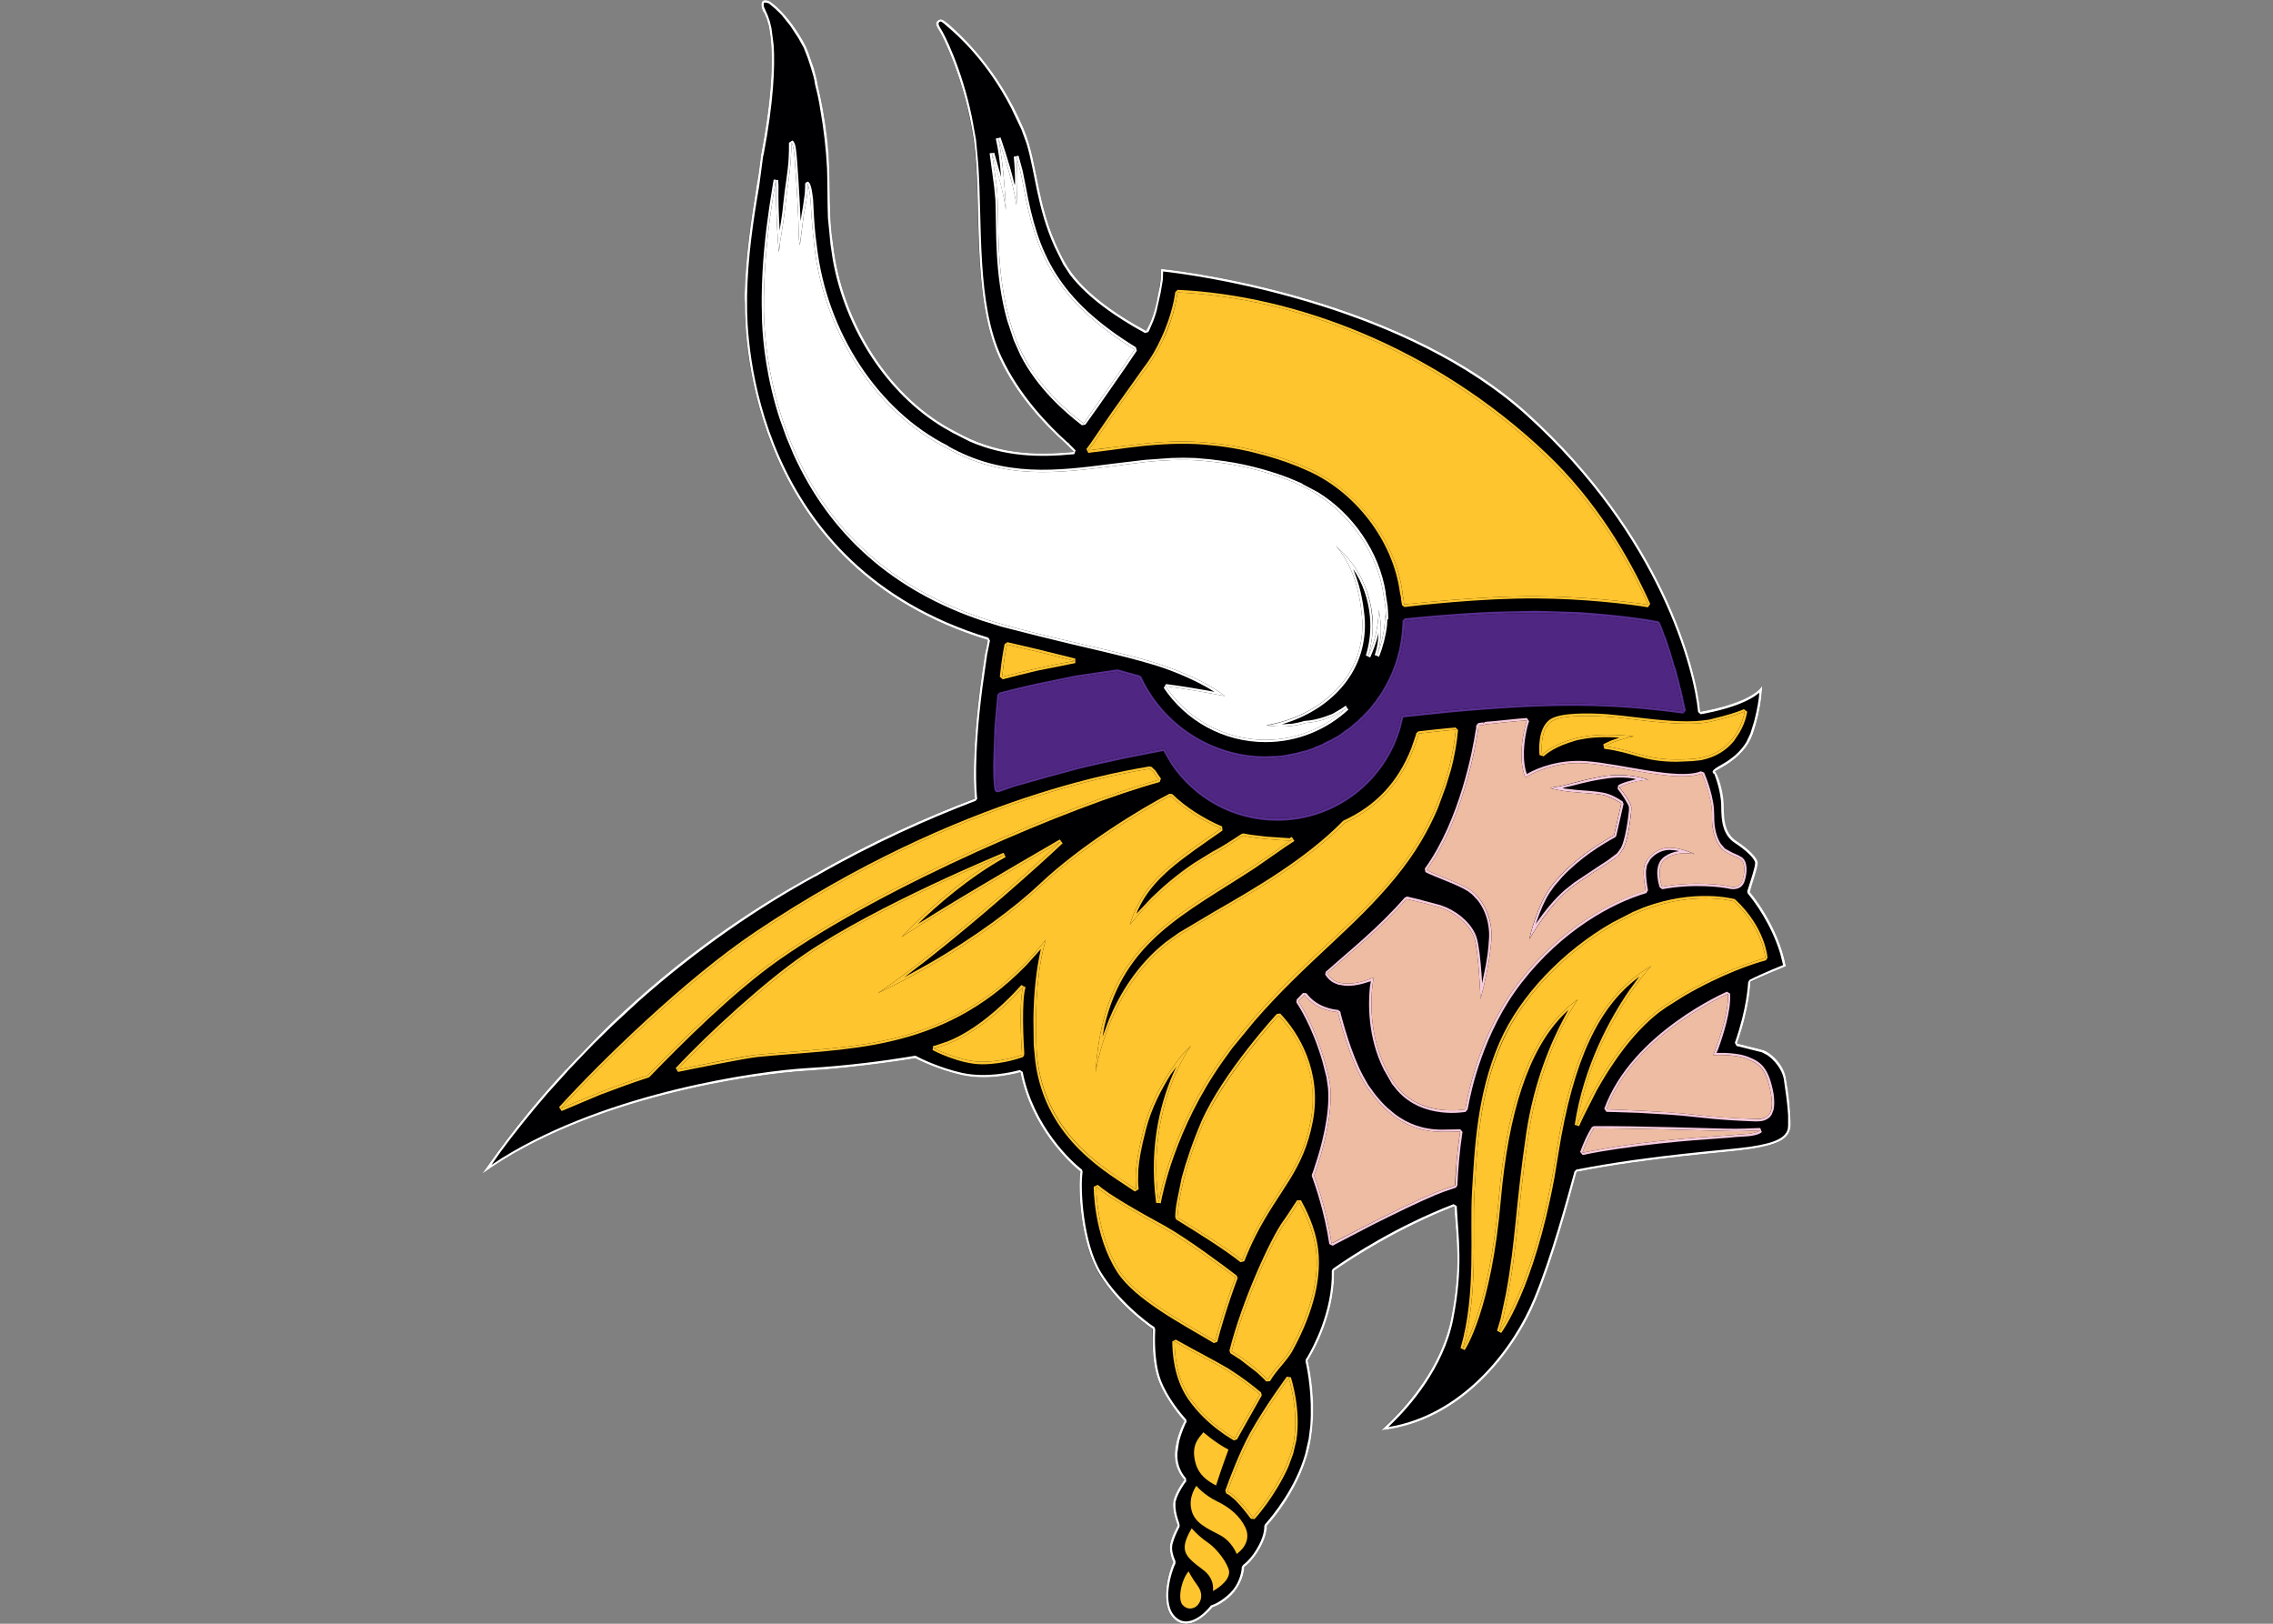 <?xml version="1.0" encoding="UTF-8"?>
<svg xmlns="http://www.w3.org/2000/svg" xmlns:xlink="http://www.w3.org/1999/xlink" width="28pt" height="20pt" viewBox="0 0 28 20" version="1.1">
<rect x="0" y="0" width="28" height="20" fill="#808080" stroke="none"/>
<g id="surface1">
<path style=" stroke:none;fill-rule:nonzero;fill:rgb(0%,0%,0.784%);fill-opacity:1;" d="M 21.707 12.93 C 21.621 12.91 21.398 12.852 21.398 12.852 C 21.562 12.387 21.562 12.098 21.562 12.098 C 21.707 12.02 22 11.902 22 11.902 C 21.902 11.387 21.551 10.988 21.551 10.988 C 21.582 10.883 21.648 10.699 21.648 10.629 C 21.648 10.562 21.523 10.445 21.387 10.359 C 21.25 10.27 21.23 10.117 21.23 9.93 C 21.23 9.746 21.156 9.516 21.125 9.504 C 21.098 9.496 21.473 9.375 21.59 9.047 C 21.707 8.715 21.707 8.449 21.707 8.449 C 21.551 8.676 20.945 8.766 20.945 8.766 C 20.898 8.254 20.484 6.594 18.816 5.086 C 17.145 3.582 14.301 3.312 14.301 3.312 C 14.305 3.395 14.293 3.496 14.27 3.605 C 14.246 3.746 14.207 3.914 14.133 4.047 L 14.117 4.074 C 13.727 3.863 13.312 3.574 13.125 3.242 C 12.758 2.594 12.805 2.039 12.609 1.582 C 12.293 0.836 11.832 0.43 11.695 0.309 C 11.617 0.242 11.594 0.219 11.551 0.254 C 11.512 0.285 11.539 0.328 11.57 0.379 C 11.602 0.422 11.887 0.977 11.992 1.723 C 12.102 2.469 11.957 3.648 12.309 4.406 C 12.527 4.879 12.887 5.25 13.129 5.465 L 13.23 5.566 C 12.73 5.613 12.266 5.594 11.773 5.316 C 10.98 4.918 10.371 3.988 10.262 3.004 L 10.246 2.887 C 10.215 2.617 10.227 2.348 10.215 2.078 C 10.203 1.832 10.18 1.59 10.137 1.348 C 10.117 1.242 10.094 1.133 10.07 1.031 L 10.066 1.027 C 10.059 0.961 10.039 0.898 10.02 0.836 C 10.008 0.797 9.996 0.754 9.98 0.711 C 9.949 0.621 9.91 0.531 9.859 0.449 C 9.797 0.348 9.727 0.25 9.645 0.16 C 9.598 0.109 9.547 0.062 9.488 0.02 C 9.488 0.02 9.438 -0.012 9.398 0.008 C 9.398 0.008 9.352 0.039 9.402 0.145 C 9.402 0.145 9.414 0.164 9.43 0.199 C 9.438 0.219 9.449 0.246 9.457 0.273 C 9.465 0.297 9.473 0.324 9.477 0.355 C 9.516 0.57 9.543 1.027 9.375 1.906 C 9.359 2.035 9.344 2.164 9.32 2.289 C 9.25 2.699 9.184 3.164 9.172 3.648 L 9.176 3.746 C 9.168 4.176 9.254 6.996 12.168 7.883 C 12.152 7.941 12.141 8 12.133 8.059 C 11.934 9.301 12.008 9.824 12.008 9.824 L 12.008 9.836 C 11.414 10.062 10.738 10.363 10.027 10.773 C 9.23 11.207 8.367 11.801 7.523 12.609 C 7.367 12.762 7.215 12.914 7.078 13.062 L 6.973 13.168 L 6.969 13.176 C 6.523 13.656 6.184 14.098 5.941 14.457 C 7.258 13.508 9.316 13.223 9.945 13.188 C 10.605 13.148 11.273 13.035 11.273 13.035 C 11.273 13.035 11.535 13.172 11.848 13.242 C 12.199 13.32 12.57 13.207 12.57 13.207 C 12.703 13.891 13.184 14.332 13.309 14.43 C 13.277 14.637 13.309 15.312 13.539 15.691 C 13.789 16.098 14.199 16.371 14.199 16.371 C 14.199 16.371 14.172 16.738 14.27 17 C 14.367 17.262 14.59 17.504 14.59 17.504 C 14.59 17.504 14.488 17.676 14.473 17.891 C 14.461 18.105 14.59 18.227 14.59 18.227 C 14.59 18.227 14.473 18.379 14.453 18.496 C 14.434 18.613 14.508 18.789 14.508 18.789 C 14.508 18.789 14.434 18.918 14.414 19.02 C 14.395 19.121 14.453 19.242 14.453 19.242 C 14.406 19.336 14.262 19.773 14.473 19.949 C 14.68 20.125 14.938 19.797 14.938 19.797 C 15.016 19.773 15.168 19.676 15.238 19.562 C 15.328 19.426 15.328 19.301 15.328 19.301 C 15.328 19.301 15.438 19.227 15.535 19.043 C 15.613 18.895 15.602 18.793 15.602 18.793 C 15.602 18.793 16.055 18.32 16.148 17.727 C 16.227 17.223 16.109 16.758 16.109 16.758 C 16.109 16.758 16.449 16.242 16.434 15.652 C 16.664 15.492 17.223 15.129 17.914 14.859 C 17.934 15.258 18 15.602 17.875 16.242 C 17.719 17.035 17.008 17.617 17.008 17.617 C 18 17.512 18.66 16.641 18.922 16.008 C 19.137 15.492 19.332 14.766 19.422 14.434 C 20.387 14.246 21.27 14.199 21.562 14.152 C 21.949 14.094 22.047 14.008 22.059 13.863 C 22.066 13.719 22.027 13.453 22 13.281 C 21.969 13.105 21.797 12.949 21.707 12.93 "/>
<path style=" stroke:none;fill-rule:nonzero;fill:rgb(100%,100%,100%);fill-opacity:1;" d="M 10.215 2.848 L 10.199 2.688 C 10.191 2.484 10.195 2.281 10.188 2.078 C 10.176 1.836 10.148 1.594 10.105 1.352 C 10.09 1.246 10.066 1.141 10.039 1.035 L 10.039 1.031 C 10.031 0.969 10.012 0.906 9.992 0.844 L 9.953 0.723 L 9.902 0.59 L 9.832 0.465 L 9.734 0.316 L 9.625 0.18 L 9.551 0.109 L 9.473 0.043 L 9.449 0.035 L 9.414 0.031 C 9.41 0.039 9.406 0.055 9.41 0.082 L 9.43 0.129 L 9.457 0.188 L 9.484 0.266 L 9.504 0.352 L 9.531 0.562 C 9.547 0.824 9.531 1.25 9.406 1.91 L 9.402 1.914 L 9.352 2.293 C 9.281 2.703 9.211 3.168 9.203 3.648 L 9.203 3.746 C 9.199 4.172 9.281 6.973 12.176 7.855 L 12.195 7.891 L 12.16 8.062 L 12.102 8.469 C 11.988 9.352 12.031 9.766 12.035 9.816 L 12.035 9.82 L 12.039 9.836 L 12.02 9.863 C 11.426 10.09 10.75 10.391 10.043 10.797 L 10.039 10.797 C 9.348 11.176 8.602 11.68 7.859 12.34 L 7.543 12.633 L 7.312 12.859 C 7.238 12.934 7.168 13.008 7.098 13.082 L 6.996 13.188 L 6.996 13.191 L 6.988 13.195 L 6.988 13.199 L 6.75 13.461 C 6.523 13.723 6.328 13.969 6.164 14.191 L 6.055 14.348 L 6.18 14.266 C 7.504 13.445 9.352 13.191 9.945 13.156 C 10.438 13.129 10.938 13.059 11.156 13.023 L 11.27 13.004 L 11.289 13.008 L 11.301 13.016 C 11.352 13.043 11.586 13.156 11.852 13.215 C 12.156 13.281 12.473 13.203 12.547 13.184 L 12.562 13.18 L 12.598 13.203 C 12.73 13.875 13.203 14.312 13.328 14.406 L 13.336 14.434 C 13.305 14.633 13.34 15.309 13.566 15.676 C 13.781 16.023 14.117 16.277 14.199 16.332 L 14.219 16.344 L 14.23 16.371 L 14.23 16.387 C 14.227 16.461 14.215 16.77 14.297 16.992 C 14.379 17.215 14.559 17.426 14.602 17.473 L 14.613 17.484 L 14.617 17.52 L 14.609 17.523 C 14.598 17.551 14.551 17.645 14.523 17.766 L 14.504 17.895 L 14.504 17.961 C 14.516 18.109 14.598 18.195 14.609 18.207 L 14.613 18.246 L 14.594 18.27 C 14.57 18.305 14.527 18.371 14.5 18.438 L 14.48 18.5 L 14.48 18.566 C 14.484 18.633 14.508 18.711 14.523 18.75 L 14.531 18.781 L 14.531 18.805 L 14.527 18.812 C 14.52 18.828 14.484 18.895 14.461 18.961 L 14.441 19.027 L 14.438 19.078 C 14.441 19.129 14.461 19.184 14.473 19.211 L 14.48 19.23 L 14.48 19.258 C 14.43 19.352 14.301 19.77 14.492 19.926 C 14.582 20.004 14.688 19.969 14.77 19.914 C 14.852 19.859 14.914 19.781 14.914 19.777 L 14.93 19.77 C 15 19.75 15.148 19.652 15.215 19.547 C 15.293 19.426 15.297 19.312 15.297 19.301 L 15.312 19.277 C 15.32 19.27 15.422 19.199 15.508 19.031 C 15.582 18.891 15.574 18.801 15.574 18.797 L 15.582 18.777 L 15.602 18.754 C 15.676 18.668 15.957 18.332 16.078 17.91 L 16.121 17.723 L 16.141 17.562 C 16.168 17.191 16.105 16.867 16.086 16.785 L 16.082 16.766 L 16.086 16.742 L 16.102 16.719 C 16.164 16.613 16.418 16.16 16.406 15.652 L 16.418 15.629 C 16.648 15.465 17.207 15.102 17.906 14.832 L 17.945 14.855 C 17.965 15.254 18.027 15.602 17.902 16.246 C 17.785 16.852 17.352 17.336 17.145 17.535 L 17.102 17.578 L 17.184 17.562 C 18.062 17.379 18.652 16.586 18.895 15.996 C 19.109 15.484 19.305 14.758 19.395 14.43 L 19.418 14.406 C 20.383 14.219 21.27 14.168 21.559 14.125 C 21.898 14.074 21.996 14.004 22.023 13.906 L 22.027 13.863 L 22.027 13.738 C 22.02 13.598 21.992 13.414 21.973 13.285 C 21.949 13.164 21.852 13.051 21.77 12.996 L 21.703 12.961 L 21.391 12.883 L 21.371 12.844 C 21.523 12.41 21.531 12.129 21.535 12.098 L 21.551 12.07 C 21.625 12.031 21.734 11.984 21.824 11.945 L 21.965 11.887 L 21.93 11.746 C 21.82 11.379 21.605 11.098 21.547 11.027 L 21.531 11.008 L 21.523 10.98 C 21.555 10.875 21.621 10.688 21.621 10.629 C 21.621 10.582 21.512 10.473 21.371 10.383 C 21.223 10.285 21.203 10.117 21.203 9.93 C 21.203 9.742 21.117 9.531 21.117 9.531 L 21.105 9.527 L 21.098 9.512 C 21.086 9.473 21.215 9.422 21.297 9.363 C 21.371 9.312 21.453 9.238 21.512 9.141 L 21.562 9.035 L 21.609 8.883 C 21.648 8.734 21.668 8.609 21.672 8.531 L 21.676 8.527 L 21.664 8.539 C 21.469 8.699 21.082 8.773 20.977 8.793 L 20.949 8.797 L 20.918 8.77 C 20.871 8.262 20.461 6.609 18.797 5.109 C 17.344 3.801 14.988 3.426 14.422 3.355 L 14.328 3.344 L 14.324 3.449 L 14.297 3.609 L 14.246 3.836 C 14.234 3.875 14.223 3.914 14.207 3.953 L 14.16 4.062 L 14.145 4.09 L 14.105 4.102 C 13.758 3.914 13.398 3.668 13.18 3.383 L 13.098 3.258 L 12.992 3.043 C 12.773 2.559 12.754 2.129 12.645 1.766 L 12.582 1.594 L 12.457 1.332 C 12.16 0.754 11.797 0.434 11.676 0.332 C 11.594 0.258 11.59 0.258 11.57 0.273 C 11.555 0.289 11.559 0.309 11.594 0.363 C 11.625 0.406 11.848 0.836 11.973 1.445 L 12.023 1.719 L 12.051 2.02 C 12.102 2.762 12.031 3.742 12.336 4.395 C 12.551 4.859 12.906 5.23 13.145 5.445 L 13.172 5.465 L 13.172 5.469 L 13.25 5.547 L 13.234 5.594 C 12.793 5.637 12.379 5.625 11.945 5.438 L 11.762 5.344 L 11.758 5.344 L 11.621 5.266 C 10.934 4.855 10.41 4.059 10.258 3.195 L 10.23 3.008 L 10.219 2.891 Z M 22.051 13.68 L 22.055 13.734 C 22.059 13.781 22.059 13.828 22.059 13.863 C 22.047 14.008 21.949 14.094 21.562 14.152 C 21.27 14.199 20.387 14.246 19.422 14.434 C 19.332 14.766 19.137 15.492 18.922 16.008 C 18.66 16.641 18 17.512 17.012 17.617 C 17.012 17.617 17.719 17.035 17.875 16.242 C 18 15.602 17.938 15.258 17.914 14.859 C 17.223 15.129 16.664 15.492 16.434 15.652 C 16.449 16.242 16.109 16.758 16.109 16.758 C 16.109 16.758 16.23 17.223 16.148 17.727 C 16.055 18.32 15.605 18.793 15.605 18.793 C 15.605 18.793 15.613 18.895 15.535 19.043 C 15.438 19.227 15.328 19.301 15.328 19.301 C 15.328 19.301 15.328 19.426 15.238 19.562 C 15.168 19.676 15.02 19.773 14.938 19.797 C 14.938 19.797 14.68 20.125 14.473 19.949 C 14.266 19.773 14.406 19.336 14.453 19.242 C 14.453 19.242 14.395 19.121 14.414 19.02 C 14.434 18.918 14.508 18.789 14.508 18.789 C 14.508 18.789 14.434 18.613 14.453 18.496 C 14.473 18.379 14.59 18.227 14.59 18.227 C 14.59 18.227 14.461 18.105 14.473 17.891 C 14.488 17.676 14.59 17.504 14.59 17.504 C 14.59 17.504 14.367 17.262 14.27 17 C 14.172 16.738 14.203 16.371 14.203 16.371 C 14.203 16.371 13.789 16.098 13.543 15.691 C 13.309 15.312 13.277 14.637 13.309 14.43 C 13.184 14.332 12.703 13.891 12.57 13.207 C 12.57 13.207 12.199 13.32 11.848 13.242 C 11.535 13.172 11.273 13.035 11.273 13.035 C 11.273 13.035 10.605 13.148 9.945 13.188 C 9.316 13.223 7.258 13.508 5.941 14.457 C 6.188 14.098 6.523 13.656 6.969 13.176 L 6.977 13.168 L 7.078 13.062 C 7.219 12.914 7.367 12.762 7.523 12.609 C 8.367 11.801 9.23 11.207 10.027 10.773 C 10.738 10.363 11.414 10.062 12.012 9.836 L 12.008 9.824 C 12.008 9.824 11.938 9.301 12.133 8.059 C 12.145 8 12.156 7.941 12.168 7.883 C 9.254 6.996 9.172 4.176 9.176 3.746 L 9.172 3.648 C 9.184 3.164 9.254 2.699 9.32 2.289 C 9.344 2.164 9.359 2.035 9.375 1.906 C 9.543 1.027 9.516 0.57 9.477 0.355 C 9.473 0.324 9.465 0.297 9.457 0.273 C 9.449 0.246 9.441 0.219 9.43 0.199 C 9.418 0.164 9.402 0.145 9.402 0.145 C 9.352 0.039 9.398 0.008 9.398 0.008 C 9.438 -0.012 9.488 0.02 9.488 0.02 C 9.547 0.062 9.598 0.109 9.645 0.16 C 9.727 0.25 9.797 0.348 9.859 0.449 C 9.91 0.531 9.953 0.621 9.98 0.711 C 9.996 0.754 10.008 0.793 10.023 0.836 C 10.039 0.898 10.059 0.961 10.07 1.027 L 10.07 1.031 C 10.094 1.133 10.117 1.242 10.137 1.348 C 10.18 1.59 10.207 1.832 10.215 2.078 C 10.227 2.348 10.215 2.617 10.246 2.887 L 10.262 3.004 C 10.371 3.988 10.98 4.918 11.773 5.316 C 12.266 5.594 12.73 5.613 13.23 5.566 L 13.129 5.465 C 12.887 5.25 12.527 4.879 12.309 4.406 C 11.961 3.648 12.102 2.469 11.996 1.723 C 11.887 0.977 11.602 0.422 11.57 0.379 C 11.539 0.328 11.512 0.285 11.551 0.254 C 11.594 0.219 11.617 0.242 11.699 0.309 C 11.832 0.43 12.293 0.836 12.609 1.582 C 12.805 2.039 12.758 2.594 13.125 3.242 C 13.312 3.574 13.727 3.863 14.117 4.074 L 14.133 4.047 C 14.207 3.914 14.246 3.746 14.27 3.605 C 14.297 3.496 14.305 3.395 14.301 3.312 C 14.301 3.312 17.145 3.582 18.816 5.086 C 20.484 6.594 20.898 8.25 20.945 8.766 C 20.945 8.766 21.555 8.672 21.707 8.449 C 21.707 8.449 21.707 8.715 21.59 9.047 C 21.477 9.363 21.121 9.488 21.125 9.504 C 21.156 9.516 21.234 9.746 21.234 9.93 C 21.234 10.117 21.254 10.27 21.391 10.359 C 21.523 10.445 21.652 10.562 21.652 10.629 C 21.652 10.699 21.582 10.883 21.555 10.988 C 21.555 10.988 21.902 11.387 22 11.902 C 22 11.902 21.707 12.02 21.562 12.094 C 21.562 12.094 21.562 12.387 21.398 12.852 C 21.398 12.852 21.621 12.91 21.707 12.93 C 21.797 12.949 21.973 13.105 22 13.281 C 22.016 13.367 22.031 13.477 22.043 13.582 Z M 22.051 13.68 "/>
<path style=" stroke:none;fill-rule:nonzero;fill:rgb(100%,77.255%,18.431%);fill-opacity:1;" d="M 14.02 14.535 L 14.02 14.543 C 14.02 14.582 14.023 14.617 14.027 14.648 L 13.98 14.676 C 13.672 14.461 12.883 14.055 12.754 13.078 L 12.734 12.875 L 12.73 12.547 C 12.734 12.227 12.766 11.938 12.82 11.699 L 12.824 11.688 L 12.641 11.891 C 11.582 12.98 10.398 12.91 9.324 13.02 C 9.16 13.039 8.52 13.168 8.352 13.203 L 8.324 13.156 C 8.734 12.715 9.445 12.07 9.91 11.754 C 10.809 11.141 12.363 10.504 12.363 10.504 L 12.387 10.555 L 12.391 10.555 C 11.93 10.809 11.531 11.164 11.309 11.379 L 11.297 11.387 L 11.582 11.211 C 12.195 10.836 13.055 10.34 13.055 10.34 L 13.09 10.387 C 12.781 10.68 12.051 11.328 11.414 11.828 L 11.137 12.039 L 11.426 11.879 C 12.02 11.539 12.512 11.168 12.809 10.887 C 13.312 10.41 14.062 9.953 14.406 9.777 L 14.441 9.781 C 14.602 9.941 14.84 10.09 15.055 10.18 L 15.059 10.23 C 14.551 10.586 14.203 10.805 14.016 11.211 L 14 11.254 L 14.184 11.059 C 14.32 10.926 14.5 10.77 14.711 10.629 L 14.934 10.492 C 15.047 10.434 15.168 10.355 15.297 10.27 L 15.32 10.266 C 15.387 10.281 15.492 10.293 15.602 10.305 L 15.879 10.324 L 15.891 10.324 L 15.891 10.32 L 15.914 10.309 L 15.945 10.359 L 15.836 10.43 L 15.461 10.691 C 14.594 11.258 13.852 11.586 13.605 12.641 L 13.582 12.77 L 13.656 12.57 C 13.785 12.254 14.004 11.887 14.359 11.605 L 14.523 11.488 L 14.969 11.223 C 15.465 10.938 16.086 10.578 16.539 10.117 L 16.547 10.109 C 16.949 9.926 17.219 9.633 17.383 9.223 L 17.445 9.043 L 17.445 9.031 L 17.473 9.008 C 17.621 8.992 17.773 8.973 17.93 8.961 L 17.961 8.992 C 17.949 9.129 17.922 9.305 17.871 9.492 L 17.812 9.684 L 17.715 9.949 C 17.602 10.219 17.438 10.508 17.191 10.809 C 16.68 11.434 16.082 11.852 15.453 12.578 L 15.18 12.91 L 15.059 13.078 C 14.477 13.906 14.32 14.707 14.301 14.809 L 14.301 14.82 L 14.242 14.816 C 14.141 14.074 14.324 13.496 14.477 13.168 L 14.496 13.133 L 14.422 13.234 C 14.309 13.414 14.184 13.648 14.117 13.91 C 14.055 14.148 14.031 14.297 14.023 14.406 Z M 13.824 14.535 L 13.996 14.652 C 13.988 14.516 13.969 14.379 14.09 13.902 C 14.223 13.375 14.586 12.945 14.672 12.879 C 14.672 12.879 14.109 13.633 14.273 14.812 C 14.273 14.812 14.426 13.844 15.156 12.895 C 15.887 11.941 16.59 11.5 17.172 10.789 C 17.492 10.395 17.676 10.016 17.785 9.672 C 17.875 9.418 17.914 9.172 17.934 8.988 C 17.777 9 17.625 9.02 17.477 9.035 L 17.473 9.051 C 17.32 9.559 17.027 9.922 16.562 10.137 C 15.953 10.758 15.043 11.188 14.539 11.512 C 13.645 12.086 13.496 13.215 13.496 13.215 C 13.594 11.48 14.66 11.258 15.82 10.406 L 15.926 10.336 L 15.891 10.352 C 15.746 10.352 15.449 10.324 15.312 10.293 C 15.184 10.379 15.062 10.457 14.949 10.52 C 14.34 10.852 13.918 11.391 13.918 11.391 C 14.082 10.844 14.465 10.609 15.043 10.203 C 14.828 10.117 14.586 9.965 14.418 9.801 C 14.082 9.977 13.328 10.434 12.828 10.906 C 12.43 11.285 11.688 11.82 10.812 12.234 C 11.5 11.777 12.66 10.754 13.07 10.363 C 13.07 10.363 11.543 11.246 11.105 11.543 C 11.105 11.543 11.672 10.914 12.375 10.527 C 12.375 10.527 10.82 11.164 9.926 11.777 C 9.465 12.094 8.754 12.738 8.344 13.176 C 8.512 13.141 9.152 13.012 9.32 12.992 C 10.473 12.875 11.73 12.965 12.832 11.637 L 12.883 11.574 C 12.785 11.902 12.746 12.363 12.766 12.875 C 12.793 13.707 13.285 14.16 13.668 14.43 Z M 11.52 12.879 L 11.672 12.828 C 12.027 12.688 12.344 12.383 12.492 12.23 C 12.551 12.168 12.582 12.133 12.582 12.133 L 12.633 12.16 C 12.582 12.332 12.609 12.84 12.617 12.965 L 12.617 12.992 L 12.602 13.02 C 12.598 13.02 12.375 13.109 12.098 13.109 C 11.816 13.109 11.488 12.934 11.488 12.934 L 11.496 12.883 L 11.516 12.879 Z M 11.523 12.906 L 11.5 12.91 C 11.5 12.91 11.828 13.078 12.098 13.078 C 12.367 13.078 12.59 12.992 12.59 12.992 C 12.59 12.992 12.543 12.359 12.605 12.152 C 12.605 12.152 12.09 12.766 11.523 12.906 Z M 11.523 12.906 "/>
<path style=" stroke:none;fill-rule:nonzero;fill:rgb(100%,100%,100%);fill-opacity:1;" d="M 9.891 2.547 L 9.914 2.383 L 9.918 2.301 L 9.918 2.266 L 9.922 2.254 L 9.945 2.238 C 9.988 2.234 10.004 2.355 10.016 2.457 C 10.023 2.609 10.031 2.766 10.047 2.91 L 10.062 3.027 C 10.184 4.094 10.82 5.062 11.68 5.492 L 11.68 5.496 C 12.371 5.883 13.016 5.801 13.711 5.711 L 14.105 5.664 L 14.43 5.641 C 14.531 5.637 14.625 5.637 14.719 5.641 L 14.895 5.656 L 14.898 5.656 L 15.086 5.68 C 15.414 5.727 15.711 5.82 15.898 5.895 L 16.043 5.957 L 16.043 5.961 L 16.234 6.062 C 16.668 6.328 16.992 6.801 17.07 7.297 L 17.07 7.312 L 17.094 7.465 C 17.098 7.52 17.102 7.574 17.102 7.629 L 17.09 7.629 L 17.086 7.707 C 17.07 7.84 17.035 7.969 16.988 8.09 L 16.961 8.078 L 16.938 8.07 L 16.934 8.07 C 16.961 7.992 16.977 7.906 16.98 7.816 L 16.98 7.789 L 16.977 7.816 C 16.953 7.914 16.918 8.008 16.879 8.098 L 16.852 8.086 L 16.828 8.074 L 16.824 8.078 C 16.871 7.926 16.891 7.762 16.875 7.59 C 16.855 7.379 16.785 7.18 16.672 7.012 L 16.672 7.016 L 16.707 7.109 C 16.762 7.262 16.793 7.43 16.809 7.59 C 16.867 8.258 16.402 8.723 15.852 8.902 L 15.789 8.922 L 15.918 8.914 C 15.969 8.906 16.02 8.895 16.07 8.879 L 16.078 8.879 C 16.145 8.875 16.23 8.859 16.32 8.828 L 16.414 8.793 L 16.488 8.75 C 16.516 8.734 16.547 8.715 16.578 8.691 L 16.594 8.719 L 16.609 8.738 L 16.613 8.738 C 16.344 8.988 15.984 9.141 15.59 9.141 C 15.066 9.141 14.605 8.875 14.336 8.473 L 14.363 8.426 C 14.547 8.449 14.73 8.48 14.867 8.504 L 14.965 8.523 L 14.957 8.52 C 14.676 8.34 14.316 8.219 14.219 8.191 L 14.195 8.184 C 13.82 8.07 13.324 7.969 12.828 7.844 L 12.336 7.719 L 12.098 7.645 C 11.004 7.277 10.223 6.59 9.773 5.594 L 9.688 5.391 L 9.609 5.172 C 9.445 4.676 9.398 4.23 9.387 3.961 L 9.383 3.742 L 9.383 3.656 C 9.387 3.25 9.43 2.867 9.477 2.547 L 9.523 2.254 L 9.531 2.211 L 9.535 2.211 L 9.582 2.219 L 9.582 2.215 L 9.586 2.215 L 9.59 2.289 C 9.586 2.477 9.594 2.652 9.602 2.793 L 9.602 2.844 L 9.621 2.73 C 9.633 2.648 9.645 2.562 9.652 2.48 C 9.668 2.312 9.707 2.113 9.715 1.949 C 9.719 1.883 9.719 1.82 9.719 1.758 L 9.762 1.73 C 9.797 1.754 9.805 1.832 9.805 1.84 C 9.82 1.918 9.852 2.461 9.859 2.652 L 9.863 2.723 L 9.875 2.637 Z M 9.996 2.652 L 9.984 2.461 C 9.973 2.336 9.953 2.266 9.949 2.266 L 9.945 2.27 L 9.949 2.301 C 9.949 2.414 9.922 2.527 9.902 2.641 L 9.852 3.02 L 9.848 2.988 C 9.84 2.949 9.84 2.914 9.84 2.875 C 9.836 2.801 9.836 2.727 9.832 2.652 C 9.824 2.465 9.793 1.918 9.777 1.848 C 9.773 1.828 9.766 1.766 9.746 1.754 C 9.75 1.82 9.746 1.883 9.742 1.949 C 9.734 2.117 9.699 2.316 9.68 2.484 C 9.664 2.652 9.637 2.816 9.609 2.984 L 9.594 3.094 C 9.582 2.992 9.559 2.664 9.559 2.289 L 9.559 2.211 L 9.551 2.258 C 9.488 2.617 9.418 3.117 9.41 3.656 L 9.41 3.742 C 9.406 3.91 9.414 4.609 9.715 5.379 C 10.172 6.551 11.055 7.328 12.344 7.688 C 12.984 7.871 13.703 8.004 14.203 8.156 C 14.203 8.156 14.758 8.316 15.09 8.574 C 15.09 8.574 14.727 8.5 14.359 8.453 C 14.625 8.852 15.074 9.113 15.59 9.113 C 15.977 9.113 16.328 8.961 16.594 8.715 C 16.531 8.762 16.473 8.793 16.426 8.816 C 16.297 8.879 16.172 8.898 16.078 8.906 C 15.867 8.973 15.656 8.945 15.602 8.934 L 15.613 8.934 C 16.25 8.82 16.844 8.336 16.777 7.59 C 16.75 7.273 16.652 6.934 16.453 6.723 C 16.703 6.934 16.871 7.238 16.902 7.59 C 16.922 7.762 16.898 7.93 16.852 8.086 C 16.934 7.91 16.98 7.719 16.984 7.512 C 17.031 7.73 17.012 7.918 16.961 8.078 C 17.023 7.922 17.062 7.75 17.062 7.57 L 17.074 7.629 C 17.074 7.52 17.062 7.414 17.039 7.312 L 17.039 7.301 C 16.953 6.746 16.547 6.219 16.031 5.984 C 15.875 5.902 15.402 5.73 14.895 5.684 C 14.66 5.656 14.414 5.66 14.109 5.691 C 13.973 5.707 13.844 5.723 13.715 5.742 C 13.02 5.828 12.367 5.914 11.664 5.52 C 10.797 5.082 10.152 4.105 10.031 3.031 L 10.02 2.914 C 10.008 2.84 10.004 2.766 10 2.688 Z M 9.996 2.652 "/>
<path style=" stroke:none;fill-rule:nonzero;fill:rgb(100%,77.255%,18.431%);fill-opacity:1;" d="M 15.246 15.742 C 15.117 16.086 15.027 16.402 14.996 16.527 L 14.953 16.543 C 14.574 16.316 13.984 16.012 13.762 15.668 C 13.469 15.211 13.473 14.617 13.473 14.617 L 13.523 14.594 C 13.66 14.715 14.023 14.922 14.359 15.105 C 14.637 15.262 15.082 15.594 15.234 15.711 Z M 15.219 15.734 C 15.062 15.617 14.617 15.285 14.344 15.133 C 14.012 14.945 13.645 14.742 13.504 14.617 C 13.504 14.617 13.5 15.203 13.789 15.652 C 14 15.984 14.586 16.289 14.969 16.52 C 15 16.395 15.09 16.078 15.219 15.734 Z M 14.551 14.535 L 14.555 14.512 C 14.609 14.312 14.688 14.074 14.801 13.809 C 15.066 13.211 15.727 12.488 15.73 12.488 L 15.77 12.484 C 15.996 12.719 16.289 13.195 16.172 13.812 C 16.055 14.43 15.762 14.645 15.469 15.219 C 15.418 15.32 15.371 15.426 15.328 15.535 L 15.281 15.547 C 15.102 15.402 14.766 15.191 14.488 15.02 L 14.477 14.992 C 14.477 14.938 14.484 14.867 14.5 14.785 Z M 14.898 13.68 L 14.828 13.82 C 14.598 14.348 14.516 14.77 14.504 14.996 C 14.781 15.168 15.117 15.375 15.301 15.523 C 15.344 15.414 15.391 15.309 15.445 15.207 C 15.738 14.625 16.031 14.418 16.145 13.809 C 16.258 13.199 15.969 12.734 15.75 12.508 C 15.75 12.508 15.242 13.059 14.941 13.594 Z M 13.234 8.109 L 13.246 8.113 L 13.246 8.168 L 13.223 8.172 L 12.773 8.262 C 12.625 8.297 12.484 8.332 12.352 8.367 L 12.316 8.336 C 12.328 8.23 12.34 8.125 12.359 8.02 L 12.375 7.934 L 12.41 7.91 C 12.527 7.938 12.645 7.965 12.762 7.992 L 13.078 8.07 Z M 13.227 8.137 L 13.07 8.098 C 12.965 8.07 12.859 8.047 12.754 8.02 C 12.637 7.992 12.52 7.969 12.406 7.938 L 12.387 8.023 C 12.371 8.129 12.355 8.234 12.344 8.336 C 12.609 8.27 12.918 8.195 13.219 8.145 L 13.242 8.141 Z M 13.227 8.137 "/>
<path style=" stroke:none;fill-rule:nonzero;fill:rgb(100%,100%,100%);fill-opacity:1;" d="M 13.535 5 L 13.371 5.23 L 13.328 5.238 C 13.117 5.078 12.777 4.781 12.57 4.375 L 12.488 4.191 L 12.406 3.945 C 12.246 3.367 12.277 2.828 12.262 2.461 L 12.246 2.297 L 12.191 1.891 L 12.195 1.887 L 12.246 1.883 L 12.246 1.875 L 12.332 2.18 L 12.328 2.133 C 12.316 1.988 12.297 1.832 12.266 1.707 L 12.32 1.695 L 12.324 1.691 C 12.324 1.691 12.43 1.988 12.496 2.266 L 12.5 2.281 L 12.504 2.254 C 12.504 2.156 12.5 2.043 12.488 1.93 L 12.547 1.918 C 12.562 1.98 12.582 2.039 12.598 2.105 L 12.637 2.301 C 12.785 3.117 13.023 3.68 13.992 4.277 L 14.004 4.32 C 13.914 4.453 13.809 4.609 13.695 4.77 Z M 12.746 4.602 L 12.797 4.676 C 12.98 4.918 13.195 5.102 13.348 5.215 C 13.547 4.934 13.805 4.57 13.977 4.305 C 13 3.699 12.758 3.125 12.609 2.305 C 12.586 2.172 12.555 2.047 12.52 1.926 C 12.547 2.238 12.52 2.527 12.52 2.527 C 12.484 2.227 12.297 1.703 12.297 1.703 C 12.371 2.039 12.391 2.586 12.391 2.586 C 12.367 2.395 12.281 2.094 12.219 1.883 C 12.242 2.035 12.262 2.18 12.277 2.297 C 12.324 2.699 12.23 3.422 12.516 4.184 C 12.562 4.305 12.621 4.422 12.691 4.527 Z M 12.746 4.602 "/>
<path style=" stroke:none;fill-rule:nonzero;fill:rgb(34.51%,18.039%,56.471%);fill-opacity:1;" d="M 17.281 8.852 L 17.258 8.949 C 17.074 9.617 16.461 10.109 15.734 10.109 C 15.191 10.109 14.715 9.836 14.43 9.418 L 14.332 9.25 L 13.852 9.344 L 13.426 9.438 L 13.281 9.473 C 13.09 9.523 12.734 9.621 12.492 9.691 L 12.312 9.754 L 12.301 9.758 L 12.301 9.754 L 12.289 9.758 C 12.277 9.758 12.266 9.754 12.258 9.742 C 12.25 9.727 12.246 9.703 12.242 9.656 C 12.238 9.613 12.234 9.543 12.234 9.43 L 12.25 8.957 L 12.285 8.559 L 12.309 8.531 C 12.445 8.496 12.598 8.457 12.758 8.422 L 13.254 8.32 L 13.758 8.246 L 13.77 8.246 C 13.863 8.273 13.953 8.297 14.039 8.32 L 14.059 8.336 C 14.332 8.926 14.934 9.316 15.59 9.316 L 15.676 9.312 L 15.703 9.312 L 15.762 9.309 L 15.797 9.305 L 15.844 9.297 L 15.883 9.289 L 15.969 9.273 L 16.008 9.262 L 16.051 9.25 L 16.09 9.242 L 16.133 9.227 L 16.168 9.215 L 16.211 9.195 L 16.242 9.184 L 16.289 9.164 L 16.316 9.148 L 16.363 9.125 L 16.391 9.113 L 16.438 9.086 L 16.461 9.074 L 16.512 9.043 L 16.527 9.031 L 16.578 8.992 L 16.594 8.984 L 16.645 8.945 L 16.656 8.934 L 16.707 8.891 L 16.719 8.883 L 16.77 8.832 L 16.777 8.828 L 16.828 8.773 L 16.832 8.77 L 16.883 8.715 L 16.883 8.711 L 16.887 8.707 L 16.934 8.648 L 16.938 8.645 L 16.98 8.582 L 16.984 8.578 C 17 8.559 17.012 8.535 17.027 8.512 C 17.156 8.305 17.238 8.07 17.266 7.816 L 17.273 7.734 L 17.273 7.73 C 17.277 7.703 17.277 7.676 17.277 7.648 L 17.277 7.645 L 17.305 7.617 C 17.422 7.605 17.902 7.555 18.41 7.535 L 18.922 7.523 L 19.441 7.539 C 19.922 7.57 20.285 7.625 20.426 7.652 L 20.445 7.668 C 20.469 7.719 20.488 7.77 20.504 7.82 L 20.512 7.836 L 20.547 7.934 L 20.555 7.961 L 20.582 8.043 L 20.59 8.074 L 20.613 8.148 L 20.621 8.18 L 20.645 8.246 L 20.668 8.34 L 20.676 8.363 L 20.676 8.367 L 20.691 8.422 L 20.695 8.449 L 20.711 8.5 L 20.715 8.523 L 20.727 8.57 L 20.738 8.629 L 20.742 8.645 L 20.766 8.75 L 20.766 8.754 L 20.734 8.789 C 19.836 8.668 19.125 8.66 17.848 8.777 L 17.285 8.836 Z M 16.832 8.812 L 16.789 8.855 L 16.738 8.902 L 16.727 8.91 L 16.676 8.957 L 16.664 8.965 L 16.609 9.008 L 16.594 9.016 L 16.543 9.055 L 16.523 9.066 L 16.473 9.098 L 16.453 9.109 L 16.402 9.137 L 16.379 9.152 L 16.328 9.176 L 16.301 9.188 L 16.254 9.211 L 16.223 9.223 L 16.176 9.242 L 16.141 9.254 L 16.098 9.27 L 16.059 9.277 L 15.973 9.301 L 15.934 9.309 L 15.848 9.324 L 15.801 9.332 L 15.762 9.336 L 15.703 9.34 L 15.676 9.344 C 15.648 9.344 15.617 9.344 15.59 9.344 C 14.922 9.344 14.309 8.949 14.031 8.348 C 13.945 8.324 13.855 8.301 13.762 8.273 C 13.602 8.293 13.434 8.316 13.258 8.348 C 12.93 8.406 12.59 8.488 12.312 8.559 C 12.301 8.707 12.281 8.941 12.277 8.961 C 12.258 9.375 12.262 9.566 12.27 9.656 C 12.277 9.746 12.293 9.73 12.293 9.73 C 12.531 9.637 13.418 9.41 13.418 9.41 C 13.676 9.348 13.984 9.285 14.348 9.219 C 14.602 9.727 15.125 10.078 15.734 10.078 C 16.496 10.078 17.129 9.531 17.262 8.809 C 18.922 8.629 19.711 8.625 20.734 8.762 L 20.734 8.754 L 20.719 8.688 L 20.715 8.652 L 20.711 8.637 L 20.699 8.594 L 20.695 8.574 L 20.688 8.531 L 20.68 8.508 L 20.668 8.457 L 20.664 8.43 L 20.648 8.371 L 20.641 8.348 L 20.621 8.285 L 20.613 8.254 L 20.594 8.188 L 20.586 8.156 L 20.562 8.082 L 20.555 8.055 L 20.527 7.969 L 20.516 7.945 L 20.484 7.844 L 20.477 7.832 C 20.461 7.781 20.441 7.73 20.418 7.68 C 20.234 7.645 19.648 7.559 18.922 7.551 C 18.262 7.547 17.465 7.629 17.305 7.648 C 17.305 7.68 17.305 7.707 17.305 7.734 C 17.301 7.766 17.297 7.793 17.297 7.82 C 17.266 8.078 17.18 8.316 17.051 8.527 C 17.035 8.551 17.023 8.574 17.008 8.598 L 17.004 8.598 L 16.957 8.664 L 16.906 8.727 L 16.902 8.73 L 16.855 8.789 L 16.848 8.793 Z M 16.832 8.812 "/>
<path style=" stroke:none;fill-rule:nonzero;fill:rgb(97.255%,79.216%,87.059%);fill-opacity:1;" d="M 18.277 8.898 L 18.27 8.914 L 18.285 8.902 Z M 18.066 13.68 L 18.055 13.695 C 18.055 13.695 17.531 13.797 17.211 13.43 L 17.148 13.352 L 17.047 13.176 C 16.844 12.773 16.855 12.355 16.875 12.156 L 16.887 12.086 L 16.785 12.117 C 16.723 12.133 16.645 12.148 16.566 12.141 L 16.488 12.129 L 16.438 12.109 C 16.387 12.086 16.352 12.047 16.324 12.004 L 16.332 11.969 C 16.645 11.691 16.977 11.43 17.305 11.055 L 17.332 11.043 C 17.418 11.062 17.5 11.082 17.57 11.102 L 17.742 11.148 L 17.816 11.176 C 17.984 11.25 18.141 11.391 18.191 11.551 C 18.219 11.641 18.238 11.828 18.25 11.992 L 18.258 12.109 L 18.273 12.035 C 18.324 11.805 18.336 11.672 18.34 11.586 C 18.352 11.492 18.344 11.27 18.203 11.09 L 18.133 11.016 L 18.082 10.977 C 17.945 10.891 17.68 10.805 17.559 10.742 L 17.551 10.699 C 17.984 10.102 18.145 9.219 18.176 9.008 L 18.184 8.969 L 18.184 8.938 L 18.211 8.906 L 18.27 8.898 L 18.285 8.898 L 18.297 8.891 C 18.387 8.887 18.715 8.848 18.809 8.844 L 18.836 8.883 L 18.816 8.949 C 18.789 9.059 18.746 9.285 18.793 9.484 L 18.809 9.535 L 18.832 9.52 C 18.941 9.461 19.199 9.352 19.535 9.375 C 19.977 9.406 20.672 9.613 20.953 9.5 L 20.992 9.516 C 20.992 9.516 21.094 9.746 21.113 9.957 L 21.117 10.047 C 21.113 10.207 21.152 10.324 21.199 10.395 L 21.25 10.453 L 21.336 10.5 L 21.414 10.535 L 21.461 10.562 L 21.484 10.586 C 21.527 10.648 21.52 10.754 21.496 10.836 C 21.469 10.949 21.375 10.965 21.293 10.945 C 21.23 10.93 20.867 10.879 20.477 10.953 L 20.445 10.93 C 20.422 10.859 20.379 10.68 20.473 10.578 C 20.516 10.535 20.574 10.508 20.633 10.492 L 20.68 10.484 L 20.656 10.477 C 20.625 10.473 20.594 10.469 20.566 10.469 C 20.469 10.469 20.383 10.52 20.328 10.586 L 20.289 10.656 L 20.277 10.723 C 20.273 10.801 20.289 10.906 20.301 10.965 L 20.281 11 C 19.859 11.125 19.246 11.457 18.746 12.102 C 18.27 12.711 18.117 13.457 18.086 13.633 L 18.078 13.668 Z M 17.852 13.676 C 17.969 13.68 18.051 13.664 18.051 13.664 C 18.051 13.664 18.172 12.785 18.723 12.082 C 19.227 11.434 19.844 11.098 20.273 10.969 C 20.258 10.891 20.23 10.727 20.262 10.645 C 20.305 10.539 20.422 10.441 20.566 10.441 C 20.707 10.441 20.871 10.52 20.871 10.52 C 20.797 10.504 20.598 10.492 20.492 10.602 C 20.414 10.684 20.449 10.852 20.473 10.922 C 20.867 10.852 21.23 10.898 21.301 10.918 C 21.375 10.938 21.445 10.922 21.469 10.828 C 21.496 10.738 21.496 10.625 21.445 10.586 C 21.395 10.551 21.312 10.535 21.234 10.477 C 21.152 10.41 21.082 10.262 21.09 10.043 C 21.094 9.828 20.965 9.527 20.965 9.527 C 20.664 9.645 19.969 9.434 19.531 9.402 C 19.094 9.371 18.789 9.578 18.789 9.578 C 18.672 9.277 18.809 8.875 18.809 8.875 C 18.719 8.875 18.391 8.914 18.297 8.922 C 18.297 8.926 18.262 8.93 18.211 8.938 L 18.211 8.965 C 18.211 8.965 18.074 10.023 17.574 10.715 C 17.703 10.789 18.035 10.887 18.152 10.992 C 18.367 11.191 18.383 11.477 18.371 11.59 C 18.359 11.703 18.344 11.902 18.238 12.305 C 18.238 12.305 18.215 11.727 18.164 11.559 C 18.113 11.391 17.918 11.234 17.734 11.176 C 17.648 11.152 17.496 11.109 17.324 11.074 C 16.996 11.449 16.66 11.711 16.348 11.988 C 16.383 12.043 16.43 12.086 16.496 12.102 C 16.684 12.152 16.922 12.039 16.922 12.039 C 16.922 12.039 16.77 12.738 17.172 13.336 C 17.359 13.613 17.656 13.672 17.852 13.676 Z M 17.852 13.676 "/>
<path style=" stroke:none;fill-rule:nonzero;fill:rgb(100%,77.255%,18.431%);fill-opacity:1;" d="M 21.379 9.098 L 21.355 9.133 C 21.27 9.234 21.145 9.324 20.957 9.363 L 20.848 9.375 L 20.652 9.383 C 20.242 9.383 20.129 9.27 19.762 9.223 L 19.75 9.168 C 19.75 9.168 19.785 9.148 19.848 9.121 L 19.949 9.086 L 19.879 9.082 C 19.773 9.078 19.648 9.078 19.527 9.098 L 19.426 9.117 L 19.328 9.148 C 19.113 9.219 19.02 9.312 19.016 9.316 L 18.965 9.301 L 18.965 9.297 C 18.961 9.262 18.934 8.969 19.098 8.859 C 19.223 8.777 19.562 8.781 19.797 8.797 L 19.988 8.816 L 20.191 8.84 C 20.418 8.867 20.746 8.902 20.969 8.875 L 21.059 8.863 L 21.227 8.82 C 21.375 8.781 21.457 8.746 21.477 8.738 L 21.48 8.734 L 21.523 8.766 C 21.523 8.766 21.508 8.891 21.426 9.027 Z M 20.125 9.07 C 19.895 9.117 19.766 9.191 19.766 9.191 C 20.195 9.25 20.273 9.387 20.848 9.348 C 21.422 9.305 21.492 8.762 21.492 8.762 C 21.492 8.762 21.359 8.824 21.062 8.891 C 20.766 8.957 20.164 8.863 19.984 8.844 C 19.805 8.824 19.266 8.781 19.113 8.887 C 18.957 8.988 18.996 9.297 18.996 9.297 C 18.996 9.297 19.117 9.168 19.422 9.09 C 19.723 9.016 20.125 9.07 20.125 9.07 Z M 13.699 5.074 L 13.805 4.926 L 14.086 4.531 C 14.18 4.41 14.25 4.285 14.301 4.172 C 14.445 3.867 14.473 3.629 14.477 3.602 L 14.477 3.598 L 14.508 3.57 C 15.941 3.637 17.656 4.266 19.047 5.582 C 19.66 6.164 20.066 6.852 20.328 7.438 L 20.301 7.48 C 20.047 7.438 19.516 7.375 18.922 7.371 C 18.254 7.367 17.453 7.457 17.301 7.477 L 17.27 7.453 L 17.27 7.449 L 17.258 7.379 L 17.258 7.359 L 17.246 7.305 C 17.164 6.66 16.684 6.039 16.078 5.785 C 15.859 5.684 15.395 5.527 14.914 5.484 C 14.668 5.457 14.406 5.461 14.09 5.492 C 13.953 5.508 13.82 5.523 13.688 5.543 C 13.594 5.555 13.5 5.566 13.406 5.578 L 13.383 5.531 L 13.391 5.52 L 13.434 5.461 Z M 14.336 4.164 L 14.328 4.184 C 14.273 4.301 14.203 4.426 14.109 4.551 C 13.977 4.73 13.707 5.102 13.461 5.477 C 13.449 5.488 13.406 5.547 13.406 5.547 C 13.496 5.535 13.59 5.527 13.684 5.512 C 13.816 5.496 13.949 5.48 14.086 5.465 C 14.406 5.43 14.672 5.43 14.918 5.457 C 15.402 5.5 15.867 5.656 16.09 5.758 C 16.707 6.02 17.191 6.645 17.277 7.301 L 17.273 7.301 L 17.285 7.355 L 17.289 7.375 L 17.297 7.445 C 17.449 7.43 18.254 7.34 18.922 7.344 C 19.52 7.348 20.051 7.41 20.305 7.449 C 20.043 6.867 19.637 6.184 19.023 5.602 C 17.641 4.293 15.934 3.664 14.504 3.602 C 14.504 3.602 14.488 3.797 14.379 4.062 Z M 15.199 17.742 C 15.199 17.738 14.871 17.57 14.637 17.234 C 14.457 16.973 14.441 16.652 14.441 16.523 L 14.484 16.5 C 14.711 16.629 14.973 16.762 15.129 16.855 C 15.297 16.961 15.434 17.066 15.535 17.152 L 15.543 17.188 C 15.383 17.473 15.238 17.73 15.238 17.73 Z M 15.211 17.715 C 15.211 17.715 15.355 17.461 15.52 17.176 C 15.418 17.086 15.281 16.984 15.113 16.879 C 14.961 16.785 14.699 16.656 14.469 16.523 C 14.469 16.648 14.484 16.965 14.66 17.219 C 14.887 17.547 15.211 17.715 15.211 17.715 Z M 6.93 13.68 L 6.918 13.684 L 6.887 13.637 C 7.402 13.07 8.445 12.055 9.301 11.48 C 11.871 9.754 14 9.473 14.156 9.441 L 14.184 9.445 L 14.23 9.488 L 14.234 9.492 C 14.258 9.527 14.277 9.559 14.301 9.59 L 14.285 9.633 C 13.215 9.926 10.922 10.895 9.59 11.828 C 9.016 12.234 8.383 12.871 8 13.266 L 7.988 13.273 C 7.801 13.332 7.59 13.41 7.395 13.484 Z M 14.277 9.605 C 14.254 9.574 14.23 9.543 14.211 9.508 L 14.164 9.469 C 14.004 9.5 11.883 9.777 9.316 11.504 C 8.465 12.078 7.422 13.09 6.906 13.656 C 7.129 13.559 7.602 13.359 7.98 13.246 C 8.363 12.852 8.996 12.211 9.574 11.805 C 10.91 10.867 13.203 9.898 14.277 9.605 Z M 19.543 13.68 L 19.531 13.703 C 19.48 13.805 19.453 13.871 19.453 13.871 L 19.398 13.855 C 19.508 13.129 19.836 12.539 20.07 12.199 L 20.195 12.027 L 20.156 12.059 C 19.711 12.406 19.383 13.02 19.195 14.223 L 19.148 14.508 C 18.895 15.879 18.496 16.414 18.492 16.418 L 18.441 16.391 L 18.488 16.234 L 18.488 16.23 L 18.551 15.934 C 18.672 15.277 18.668 14.859 18.801 13.957 C 18.898 13.312 19.113 12.824 19.262 12.547 L 19.32 12.438 L 19.258 12.5 C 18.828 12.934 18.582 13.707 18.488 14.781 C 18.371 16.141 18.047 16.625 18.043 16.629 L 17.992 16.605 C 18.188 15.934 18.102 15.188 18.133 14.68 C 18.164 14.176 18.188 13.488 18.473 12.836 C 18.723 12.262 19.258 11.711 19.855 11.367 L 20.113 11.234 L 20.242 11.18 C 20.875 10.938 21.363 11.074 21.367 11.074 L 21.379 11.082 C 21.75 11.43 21.773 11.793 21.773 11.797 L 21.754 11.828 L 21.727 11.836 C 21.625 11.863 21.223 11.988 20.738 12.273 L 20.527 12.406 L 20.438 12.469 C 20.105 12.727 19.84 13.125 19.668 13.434 Z M 19.461 13.68 L 19.426 13.859 C 19.426 13.859 19.848 12.82 20.512 12.383 C 21.172 11.945 21.746 11.801 21.746 11.801 C 21.746 11.801 21.723 11.441 21.359 11.102 C 21.359 11.102 20.812 10.949 20.125 11.262 C 19.438 11.574 18.781 12.199 18.496 12.848 C 18.215 13.492 18.195 14.176 18.164 14.68 C 18.133 15.184 18.215 15.934 18.02 16.613 C 18.02 16.613 18.344 16.133 18.461 14.777 C 18.566 13.551 18.871 12.703 19.438 12.309 C 19.438 12.309 18.984 12.934 18.832 13.961 C 18.676 14.988 18.707 15.387 18.516 16.238 L 18.469 16.398 C 18.469 16.398 18.922 15.797 19.168 14.219 C 19.383 12.84 19.785 12.223 20.34 11.898 C 20.34 11.898 19.688 12.605 19.465 13.648 Z M 19.461 13.68 "/>
<path style=" stroke:none;fill-rule:nonzero;fill:rgb(97.255%,79.216%,87.059%);fill-opacity:1;" d="M 17.133 13.68 L 17.184 13.723 C 17.34 13.84 17.527 13.914 17.762 13.914 C 17.828 13.914 17.902 13.91 17.988 13.91 L 18.016 13.941 C 17.98 14.172 17.961 14.422 17.953 14.602 L 17.934 14.629 C 17.836 14.66 17.75 14.691 17.684 14.719 C 17.469 14.809 17.16 14.961 16.902 15.09 L 16.445 15.328 L 16.418 15.344 L 16.375 15.324 C 16.316 14.922 16.195 14.586 16.168 14.508 L 16.16 14.492 L 16.16 14.469 C 16.16 14.469 16.18 14.422 16.203 14.344 C 16.27 14.145 16.387 13.73 16.359 13.402 L 16.34 13.27 L 16.289 13.07 C 16.16 12.629 15.992 12.383 15.973 12.352 L 15.969 12.348 L 15.973 12.312 L 16.051 12.23 L 16.094 12.234 C 16.219 12.406 16.426 12.434 16.473 12.438 L 16.48 12.438 L 16.512 12.461 L 16.516 12.488 C 16.543 12.59 16.648 12.984 16.793 13.254 L 16.855 13.363 L 16.934 13.473 C 16.984 13.535 17.035 13.594 17.094 13.648 Z M 17.93 14.535 L 17.945 14.289 C 17.957 14.176 17.969 14.055 17.988 13.938 C 17.906 13.941 17.828 13.941 17.762 13.941 C 17.316 13.941 17.039 13.684 16.832 13.379 C 16.625 13.074 16.48 12.465 16.48 12.465 C 16.48 12.465 16.223 12.461 16.07 12.254 L 15.992 12.332 C 15.992 12.332 16.227 12.656 16.367 13.262 C 16.477 13.727 16.188 14.48 16.188 14.48 C 16.188 14.48 16.336 14.859 16.402 15.316 L 16.434 15.301 C 16.434 15.301 17.238 14.875 17.672 14.691 C 17.742 14.664 17.828 14.633 17.926 14.602 Z M 21.262 13.902 C 21.426 13.906 21.582 13.898 21.648 13.895 L 21.684 13.895 L 21.703 13.945 C 21.625 14.008 21.441 13.996 21.352 14.008 C 21.25 14.023 20.652 14.043 19.922 14.152 C 19.789 14.172 19.645 14.195 19.496 14.227 L 19.465 14.188 C 19.512 14.062 19.555 13.969 19.609 13.883 L 19.633 13.871 L 19.641 13.871 C 20.18 13.867 21.043 13.898 21.262 13.902 Z M 21.262 13.93 C 21.043 13.926 20.18 13.898 19.641 13.898 L 19.633 13.898 C 19.582 13.984 19.539 14.07 19.492 14.199 C 19.641 14.168 19.785 14.145 19.918 14.121 C 20.648 14.012 21.25 13.992 21.348 13.98 C 21.445 13.969 21.621 13.973 21.684 13.922 C 21.684 13.922 21.48 13.938 21.262 13.93 Z M 21.844 13.68 L 21.824 13.73 C 21.812 13.75 21.801 13.762 21.785 13.773 C 21.723 13.82 21.648 13.812 21.605 13.812 C 21.543 13.809 21.383 13.805 21.141 13.785 L 20.875 13.758 C 20.68 13.734 20.406 13.719 20.184 13.707 C 19.961 13.699 19.789 13.695 19.789 13.695 L 19.762 13.656 C 20.102 12.719 21.273 12.215 21.273 12.215 L 21.312 12.238 C 21.328 12.449 21.219 12.777 21.164 12.926 L 21.145 12.969 L 21.254 12.969 C 21.344 12.973 21.449 12.984 21.531 13.016 C 21.691 13.078 21.789 13.148 21.848 13.473 C 21.859 13.555 21.859 13.617 21.848 13.668 Z M 20.191 13.68 L 20.543 13.699 C 20.66 13.707 20.777 13.719 20.875 13.73 C 21.266 13.773 21.52 13.777 21.605 13.781 C 21.652 13.785 21.719 13.789 21.766 13.75 C 21.816 13.715 21.848 13.637 21.816 13.48 C 21.762 13.16 21.676 13.105 21.52 13.043 C 21.367 12.98 21.105 12.996 21.105 12.996 C 21.105 12.996 21.305 12.508 21.285 12.242 C 21.285 12.242 20.121 12.742 19.789 13.664 C 19.789 13.664 19.965 13.668 20.188 13.68 Z M 20.191 13.68 "/>
<path style=" stroke:none;fill-rule:nonzero;fill:rgb(100%,77.255%,18.431%);fill-opacity:1;" d="M 15.277 16.746 L 15.156 16.668 L 15.145 16.637 C 15.297 16.023 15.656 15.246 15.805 15.043 C 15.848 14.984 15.926 14.863 15.977 14.785 L 16.027 14.785 C 16.074 14.875 16.203 15.102 16.238 15.391 C 16.289 15.809 16.129 16.262 15.918 16.645 C 15.855 16.758 15.715 16.887 15.645 17.012 L 15.598 17.016 C 15.57 16.984 15.531 16.949 15.48 16.902 Z M 16 14.801 C 15.953 14.879 15.875 15 15.828 15.062 C 15.684 15.258 15.324 16.035 15.172 16.645 C 15.219 16.672 15.262 16.699 15.297 16.723 C 15.461 16.84 15.562 16.934 15.617 16.996 C 15.691 16.867 15.836 16.734 15.891 16.633 C 16.102 16.25 16.262 15.801 16.211 15.395 C 16.172 15.113 16.047 14.887 16 14.801 Z M 15.398 17.652 C 15.586 17.316 15.852 16.957 15.852 16.957 L 15.902 16.965 C 15.902 16.969 16.031 17.355 15.969 17.742 L 15.93 17.906 L 15.871 18.066 C 15.711 18.426 15.457 18.711 15.453 18.711 L 15.41 18.707 L 15.402 18.699 C 15.379 18.668 15.301 18.562 15.219 18.48 L 15.141 18.414 L 15.105 18.395 L 15.094 18.359 C 15.152 18.195 15.27 17.887 15.398 17.652 Z M 15.426 17.664 C 15.297 17.898 15.18 18.207 15.121 18.371 L 15.156 18.391 C 15.277 18.473 15.434 18.691 15.434 18.691 C 15.434 18.691 15.766 18.32 15.902 17.898 C 16.039 17.477 15.875 16.973 15.875 16.973 C 15.875 16.973 15.609 17.332 15.426 17.664 Z M 14.09 13.902 C 14.223 13.375 14.586 12.945 14.672 12.879 C 14.672 12.879 14.109 13.633 14.273 14.812 C 14.273 14.812 14.426 13.844 15.156 12.895 C 15.887 11.941 16.59 11.5 17.172 10.789 C 17.492 10.395 17.676 10.016 17.785 9.672 C 17.875 9.418 17.914 9.172 17.934 8.988 C 17.777 9 17.625 9.02 17.477 9.035 L 17.473 9.051 C 17.32 9.559 17.027 9.922 16.562 10.137 C 15.953 10.758 15.043 11.188 14.539 11.512 C 13.645 12.086 13.496 13.215 13.496 13.215 C 13.594 11.48 14.66 11.258 15.82 10.406 L 15.926 10.336 L 15.891 10.352 C 15.746 10.352 15.449 10.324 15.312 10.293 C 15.184 10.379 15.062 10.457 14.949 10.52 C 14.34 10.848 13.918 11.391 13.918 11.391 C 14.082 10.844 14.465 10.609 15.043 10.203 C 14.828 10.117 14.586 9.965 14.418 9.801 C 14.082 9.977 13.328 10.434 12.828 10.906 C 12.43 11.285 11.688 11.82 10.812 12.234 C 11.5 11.777 12.66 10.754 13.07 10.363 C 13.07 10.363 11.543 11.246 11.105 11.543 C 11.105 11.543 11.672 10.914 12.375 10.527 C 12.375 10.527 10.82 11.164 9.926 11.777 C 9.465 12.094 8.754 12.738 8.344 13.176 C 8.512 13.141 9.152 13.008 9.32 12.992 C 10.473 12.875 11.73 12.965 12.832 11.637 L 12.883 11.574 C 12.785 11.902 12.746 12.363 12.766 12.875 C 12.805 13.98 13.664 14.418 13.996 14.652 C 13.988 14.516 13.969 14.379 14.09 13.902 M 11.523 12.906 L 11.5 12.91 C 11.5 12.91 11.828 13.078 12.098 13.078 C 12.367 13.078 12.59 12.992 12.59 12.992 C 12.59 12.992 12.543 12.359 12.605 12.152 C 12.605 12.152 12.09 12.766 11.523 12.906 "/>
<path style=" stroke:none;fill-rule:nonzero;fill:rgb(100%,100%,100%);fill-opacity:1;" d="M 14.203 8.156 C 14.203 8.156 14.758 8.316 15.09 8.574 C 15.09 8.574 14.727 8.5 14.359 8.453 C 14.625 8.852 15.074 9.113 15.59 9.113 C 15.977 9.113 16.332 8.961 16.594 8.715 C 16.531 8.762 16.473 8.793 16.426 8.816 C 16.297 8.879 16.172 8.898 16.078 8.906 C 15.867 8.973 15.656 8.945 15.602 8.934 L 15.613 8.93 C 16.25 8.82 16.844 8.336 16.777 7.59 C 16.75 7.273 16.652 6.934 16.453 6.723 C 16.703 6.934 16.871 7.238 16.906 7.59 C 16.922 7.762 16.898 7.93 16.852 8.086 C 16.934 7.91 16.98 7.719 16.984 7.512 C 17.031 7.73 17.012 7.918 16.961 8.078 C 17.023 7.922 17.062 7.75 17.062 7.57 L 17.074 7.633 L 17.074 7.625 C 17.074 7.52 17.062 7.414 17.039 7.312 L 17.039 7.301 C 16.953 6.746 16.547 6.219 16.031 5.984 C 15.875 5.902 15.402 5.73 14.895 5.684 C 14.66 5.656 14.414 5.66 14.109 5.691 C 13.977 5.707 13.844 5.723 13.715 5.742 C 13.02 5.828 12.367 5.914 11.664 5.52 C 10.797 5.082 10.152 4.105 10.031 3.031 L 10.02 2.914 C 10 2.766 9.996 2.609 9.984 2.457 C 9.973 2.324 9.949 2.254 9.945 2.27 L 9.949 2.301 C 9.949 2.414 9.922 2.527 9.902 2.641 C 9.883 2.773 9.855 3.027 9.852 3.02 L 9.848 2.988 C 9.84 2.949 9.84 2.914 9.84 2.875 C 9.84 2.801 9.836 2.727 9.832 2.652 C 9.824 2.465 9.793 1.918 9.777 1.848 C 9.773 1.828 9.766 1.766 9.746 1.754 C 9.75 1.82 9.746 1.883 9.742 1.949 C 9.734 2.117 9.699 2.316 9.68 2.484 C 9.664 2.652 9.637 2.816 9.609 2.984 C 9.605 3.027 9.594 3.121 9.594 3.105 L 9.594 3.094 C 9.582 2.992 9.559 2.664 9.559 2.289 L 9.559 2.215 L 9.551 2.258 C 9.488 2.617 9.418 3.117 9.41 3.656 L 9.41 3.742 C 9.406 3.91 9.414 4.609 9.715 5.379 C 10.172 6.551 11.055 7.328 12.344 7.688 C 12.984 7.871 13.703 8.004 14.203 8.156 "/>
<path style=" stroke:none;fill-rule:nonzero;fill:rgb(100%,77.255%,18.431%);fill-opacity:1;" d="M 15.219 15.734 C 15.062 15.617 14.617 15.285 14.344 15.133 C 14.012 14.945 13.645 14.742 13.504 14.617 C 13.504 14.617 13.5 15.203 13.789 15.652 C 14 15.984 14.586 16.289 14.969 16.52 C 15 16.395 15.09 16.078 15.219 15.734 M 14.504 14.996 C 14.781 15.168 15.117 15.375 15.301 15.523 C 15.344 15.414 15.395 15.309 15.445 15.207 C 15.738 14.625 16.031 14.418 16.145 13.809 C 16.262 13.199 15.969 12.734 15.75 12.508 C 15.75 12.508 15.09 13.23 14.828 13.82 C 14.598 14.348 14.516 14.77 14.504 14.996 M 13.227 8.137 L 13.07 8.098 C 12.965 8.07 12.859 8.047 12.754 8.02 C 12.637 7.992 12.52 7.969 12.406 7.938 L 12.387 8.023 C 12.371 8.129 12.355 8.234 12.344 8.336 C 12.609 8.27 12.918 8.195 13.219 8.145 L 13.242 8.141 L 13.227 8.137 "/>
<path style=" stroke:none;fill-rule:nonzero;fill:rgb(100%,100%,100%);fill-opacity:1;" d="M 13.977 4.305 C 13 3.699 12.758 3.125 12.609 2.305 C 12.586 2.172 12.555 2.047 12.52 1.926 C 12.547 2.238 12.52 2.527 12.52 2.527 C 12.484 2.227 12.297 1.703 12.297 1.703 C 12.371 2.039 12.391 2.586 12.391 2.586 C 12.367 2.395 12.285 2.094 12.219 1.883 C 12.242 2.035 12.262 2.18 12.277 2.297 C 12.324 2.699 12.23 3.422 12.516 4.184 C 12.703 4.672 13.105 5.035 13.348 5.215 C 13.547 4.934 13.805 4.57 13.977 4.305 "/>
<path style=" stroke:none;fill-rule:nonzero;fill:rgb(30.98%,14.902%,50.98%);fill-opacity:1;" d="M 17.305 7.648 C 17.305 7.68 17.305 7.707 17.301 7.734 C 17.301 7.766 17.297 7.793 17.297 7.82 C 17.266 8.078 17.18 8.316 17.051 8.527 C 17.035 8.551 17.02 8.574 17.004 8.598 L 16.957 8.664 L 16.906 8.727 L 16.902 8.73 L 16.852 8.789 L 16.848 8.793 L 16.797 8.848 L 16.789 8.855 L 16.738 8.902 L 16.727 8.91 L 16.676 8.957 L 16.664 8.965 L 16.609 9.008 L 16.594 9.016 L 16.543 9.055 L 16.523 9.066 L 16.473 9.098 L 16.453 9.109 L 16.402 9.137 L 16.379 9.152 L 16.328 9.176 L 16.301 9.188 L 16.254 9.211 L 16.223 9.223 L 16.176 9.242 L 16.141 9.254 L 16.098 9.27 L 16.059 9.277 L 15.973 9.301 L 15.934 9.309 L 15.848 9.324 L 15.801 9.332 L 15.762 9.336 L 15.703 9.34 L 15.676 9.344 C 15.648 9.344 15.617 9.344 15.59 9.344 C 14.922 9.344 14.312 8.949 14.031 8.348 C 13.945 8.324 13.855 8.301 13.762 8.273 C 13.605 8.293 13.434 8.316 13.258 8.348 C 12.93 8.406 12.59 8.488 12.312 8.559 C 12.301 8.707 12.281 8.941 12.277 8.961 C 12.238 9.789 12.293 9.73 12.293 9.73 C 12.531 9.637 13.418 9.41 13.418 9.41 C 13.676 9.348 13.984 9.285 14.348 9.219 C 14.602 9.727 15.125 10.078 15.734 10.078 C 16.496 10.078 17.129 9.531 17.262 8.809 C 18.922 8.629 19.711 8.625 20.734 8.762 L 20.734 8.754 L 20.719 8.688 L 20.715 8.652 L 20.711 8.637 L 20.699 8.594 L 20.695 8.574 L 20.688 8.531 L 20.68 8.508 L 20.668 8.457 L 20.664 8.43 L 20.648 8.371 L 20.641 8.348 L 20.621 8.285 L 20.613 8.254 L 20.594 8.188 L 20.586 8.156 L 20.562 8.082 L 20.555 8.055 L 20.527 7.969 L 20.516 7.945 L 20.484 7.844 L 20.477 7.828 C 20.461 7.781 20.441 7.73 20.418 7.68 C 20.234 7.645 19.648 7.555 18.922 7.551 C 18.262 7.547 17.465 7.629 17.305 7.648 "/>
<path style=" stroke:none;fill-rule:nonzero;fill:rgb(92.941%,73.725%,63.529%);fill-opacity:1;" d="M 19.945 9.699 C 20 9.758 20.09 9.891 20.094 9.938 L 20.094 9.988 C 20.086 10.059 20.055 10.391 19.977 10.48 C 19.965 10.5 19.953 10.52 19.938 10.535 C 19.848 10.617 19.695 10.691 19.406 10.895 C 19.09 11.113 18.84 11.566 18.84 11.566 C 18.84 11.566 18.93 11.141 19.125 10.895 C 19.371 10.594 19.688 10.395 19.883 10.289 L 19.973 9.895 C 19.902 9.852 19.82 9.805 19.738 9.789 C 19.566 9.762 19.277 9.766 19.102 9.707 L 19.105 9.703 C 19.316 9.676 19.438 9.617 19.75 9.562 C 20.066 9.512 20.305 9.605 20.305 9.605 C 20.094 9.613 19.945 9.699 19.945 9.699 M 20.965 9.527 C 20.668 9.645 19.969 9.434 19.531 9.402 C 19.098 9.371 18.789 9.578 18.789 9.578 C 18.672 9.277 18.809 8.875 18.809 8.875 C 18.719 8.875 18.391 8.914 18.297 8.922 C 18.297 8.926 18.262 8.93 18.211 8.938 L 18.211 8.969 C 18.211 8.969 18.074 10.023 17.574 10.715 C 17.703 10.789 18.035 10.887 18.152 10.992 C 18.371 11.191 18.383 11.477 18.371 11.59 C 18.359 11.703 18.344 11.902 18.238 12.305 C 18.238 12.305 18.215 11.73 18.164 11.559 C 18.113 11.391 17.918 11.234 17.734 11.176 C 17.652 11.152 17.496 11.109 17.324 11.074 C 16.996 11.449 16.66 11.711 16.348 11.988 C 16.383 12.043 16.43 12.086 16.496 12.102 C 16.684 12.152 16.922 12.039 16.922 12.039 C 16.922 12.039 16.77 12.738 17.172 13.336 C 17.473 13.777 18.051 13.664 18.051 13.664 C 18.051 13.664 18.172 12.785 18.723 12.082 C 19.227 11.434 19.844 11.098 20.273 10.973 C 20.258 10.891 20.23 10.727 20.262 10.645 C 20.305 10.539 20.422 10.441 20.566 10.441 C 20.711 10.441 20.875 10.52 20.875 10.52 C 20.797 10.504 20.598 10.492 20.492 10.602 C 20.414 10.684 20.449 10.852 20.473 10.922 C 20.867 10.852 21.23 10.898 21.301 10.918 C 21.375 10.938 21.445 10.922 21.469 10.832 C 21.496 10.738 21.496 10.625 21.445 10.586 C 21.395 10.551 21.312 10.535 21.234 10.477 C 21.152 10.414 21.082 10.262 21.09 10.047 C 21.098 9.828 20.965 9.527 20.965 9.527 "/>
<path style=" stroke:none;fill-rule:nonzero;fill:rgb(100%,77.255%,18.431%);fill-opacity:1;" d="M 19.113 8.887 C 18.957 8.988 18.996 9.297 18.996 9.297 C 18.996 9.297 19.117 9.168 19.422 9.09 C 19.723 9.016 20.125 9.07 20.125 9.07 C 19.895 9.117 19.766 9.191 19.766 9.191 C 20.195 9.25 20.273 9.387 20.848 9.348 C 21.422 9.305 21.492 8.762 21.492 8.762 C 21.492 8.762 21.359 8.824 21.062 8.891 C 20.766 8.957 20.164 8.863 19.984 8.844 C 19.805 8.824 19.266 8.781 19.113 8.887 M 13.406 5.547 C 13.496 5.535 13.59 5.523 13.684 5.512 C 13.816 5.496 13.949 5.48 14.086 5.465 C 14.406 5.43 14.672 5.43 14.918 5.457 C 15.402 5.5 15.867 5.656 16.09 5.758 C 16.703 6.02 17.191 6.645 17.277 7.301 L 17.273 7.301 L 17.285 7.355 L 17.289 7.375 L 17.297 7.445 C 17.449 7.43 18.254 7.34 18.922 7.344 C 19.52 7.348 20.051 7.41 20.305 7.449 C 20.043 6.867 19.637 6.184 19.023 5.602 C 17.641 4.293 15.934 3.664 14.504 3.602 C 14.504 3.602 14.484 3.855 14.328 4.184 C 14.273 4.301 14.203 4.426 14.109 4.551 C 13.977 4.73 13.707 5.102 13.461 5.477 C 13.449 5.488 13.406 5.547 13.406 5.547 M 15.211 17.715 C 15.211 17.715 15.355 17.461 15.52 17.176 C 15.418 17.086 15.281 16.984 15.113 16.879 C 14.961 16.785 14.699 16.656 14.469 16.523 C 14.469 16.648 14.484 16.965 14.66 17.219 C 14.887 17.547 15.211 17.715 15.211 17.715 M 14.277 9.605 C 14.254 9.574 14.23 9.543 14.211 9.508 L 14.164 9.469 C 14.004 9.5 11.883 9.777 9.316 11.504 C 8.465 12.078 7.422 13.09 6.906 13.656 C 7.129 13.559 7.602 13.359 7.98 13.246 C 8.363 12.852 8.996 12.211 9.574 11.805 C 10.91 10.867 13.203 9.898 14.277 9.605 M 20.512 12.383 C 21.172 11.945 21.746 11.801 21.746 11.801 C 21.746 11.801 21.723 11.441 21.359 11.102 C 21.359 11.102 20.812 10.949 20.125 11.262 C 19.438 11.574 18.781 12.199 18.5 12.848 C 18.215 13.492 18.195 14.176 18.164 14.68 C 18.133 15.184 18.215 15.934 18.02 16.613 C 18.02 16.613 18.344 16.133 18.461 14.777 C 18.566 13.551 18.871 12.703 19.438 12.309 C 19.438 12.309 18.984 12.934 18.832 13.961 C 18.676 14.988 18.707 15.387 18.516 16.238 L 18.469 16.398 C 18.469 16.398 18.922 15.797 19.168 14.219 C 19.383 12.84 19.785 12.223 20.34 11.898 C 20.34 11.898 19.598 12.703 19.426 13.859 C 19.426 13.859 19.848 12.82 20.512 12.383 "/>
<path style=" stroke:none;fill-rule:nonzero;fill:rgb(92.941%,73.725%,63.529%);fill-opacity:1;" d="M 16.832 13.379 C 16.625 13.074 16.48 12.465 16.48 12.465 C 16.48 12.465 16.223 12.461 16.07 12.254 L 15.992 12.332 C 15.992 12.332 16.227 12.656 16.367 13.262 C 16.477 13.727 16.188 14.48 16.188 14.48 C 16.188 14.48 16.336 14.859 16.402 15.316 L 16.43 15.301 C 16.43 15.301 17.238 14.875 17.672 14.691 C 17.742 14.664 17.828 14.633 17.922 14.602 C 17.934 14.418 17.949 14.168 17.988 13.938 C 17.906 13.941 17.828 13.941 17.762 13.941 C 17.316 13.941 17.039 13.684 16.832 13.379 M 21.262 13.93 C 21.043 13.926 20.18 13.898 19.641 13.898 L 19.633 13.898 C 19.582 13.984 19.539 14.07 19.492 14.199 C 19.641 14.168 19.785 14.145 19.918 14.121 C 20.648 14.012 21.25 13.992 21.348 13.98 C 21.445 13.969 21.621 13.973 21.684 13.922 C 21.684 13.922 21.48 13.938 21.262 13.93 "/>
<path style=" stroke:none;fill-rule:nonzero;fill:rgb(100%,77.255%,18.431%);fill-opacity:1;" d="M 14.73 18.031 C 14.773 18.172 14.875 18.242 14.98 18.297 C 15.047 18.086 15.133 17.855 15.133 17.855 C 14.973 17.773 14.824 17.641 14.824 17.641 C 14.766 17.715 14.664 17.801 14.73 18.031 "/>
<path style=" stroke:none;fill-rule:nonzero;fill:rgb(92.941%,73.725%,63.529%);fill-opacity:1;" d="M 21.52 13.043 C 21.367 12.98 21.105 12.996 21.105 12.996 C 21.105 12.996 21.305 12.508 21.285 12.242 C 21.285 12.242 20.121 12.742 19.789 13.664 C 19.789 13.664 20.484 13.684 20.875 13.73 C 21.266 13.777 21.52 13.777 21.605 13.781 C 21.695 13.785 21.875 13.797 21.816 13.48 C 21.762 13.16 21.672 13.105 21.52 13.043 "/>
<path style=" stroke:none;fill-rule:nonzero;fill:rgb(100%,77.255%,18.431%);fill-opacity:1;" d="M 14.641 19.355 C 14.547 19.469 14.508 19.699 14.566 19.766 C 14.621 19.832 14.703 19.824 14.754 19.77 C 14.805 19.711 14.82 19.621 14.75 19.527 C 14.691 19.449 14.641 19.355 14.641 19.355 M 16 14.801 C 15.953 14.879 15.875 15 15.828 15.062 C 15.684 15.258 15.324 16.035 15.172 16.645 C 15.219 16.672 15.262 16.699 15.297 16.723 C 15.461 16.84 15.562 16.934 15.617 16.996 C 15.691 16.867 15.836 16.734 15.891 16.633 C 16.102 16.25 16.262 15.801 16.211 15.395 C 16.172 15.113 16.047 14.887 16 14.801 M 14.879 19 C 14.758 18.918 14.68 18.824 14.68 18.824 C 14.516 19.105 14.598 19.168 14.82 19.336 C 14.973 19.449 14.941 19.598 14.941 19.598 C 14.941 19.598 15.152 19.488 15.141 19.355 C 15.129 19.266 15 19.082 14.879 19 M 15.426 17.664 C 15.297 17.898 15.18 18.207 15.121 18.371 L 15.156 18.391 C 15.277 18.473 15.434 18.691 15.434 18.691 C 15.434 18.691 15.766 18.32 15.902 17.898 C 16.039 17.477 15.875 16.973 15.875 16.973 C 15.875 16.973 15.609 17.332 15.426 17.664 M 14.992 18.492 C 14.824 18.41 14.738 18.301 14.738 18.301 C 14.738 18.301 14.637 18.434 14.676 18.594 C 14.711 18.754 14.859 18.82 15.016 18.902 C 15.176 18.98 15.234 19.141 15.234 19.141 C 15.344 19.062 15.402 18.941 15.34 18.812 C 15.277 18.68 15.156 18.57 14.992 18.492 "/>
<path style=" stroke:none;fill-rule:nonzero;fill:rgb(0%,0%,0.784%);fill-opacity:1;" d="M 19.754 9.562 C 19.438 9.613 19.316 9.676 19.105 9.703 L 19.102 9.707 C 19.277 9.762 19.566 9.758 19.738 9.789 C 19.82 9.805 19.902 9.852 19.973 9.895 L 19.883 10.289 C 19.688 10.395 19.371 10.594 19.125 10.895 C 18.93 11.141 18.84 11.566 18.84 11.566 C 18.84 11.566 19.09 11.113 19.406 10.895 C 19.695 10.691 19.852 10.613 19.938 10.531 C 19.953 10.516 19.965 10.5 19.977 10.48 C 20.055 10.391 20.086 10.059 20.094 9.988 L 20.094 9.938 C 20.09 9.891 20 9.758 19.945 9.695 C 19.945 9.695 20.094 9.613 20.305 9.605 C 20.305 9.605 20.066 9.512 19.754 9.562 "/>
<path style=" stroke:none;fill-rule:nonzero;fill:rgb(97.255%,79.216%,87.059%);fill-opacity:1;" d="M 19.258 9.711 L 19.426 9.73 C 19.539 9.738 19.652 9.746 19.742 9.762 C 19.832 9.777 19.918 9.824 19.988 9.871 L 20 9.902 L 19.91 10.297 L 19.898 10.312 C 19.727 10.406 19.465 10.566 19.242 10.805 L 19.148 10.914 L 19.09 10.996 C 19.023 11.098 18.977 11.219 18.938 11.324 L 18.918 11.383 L 18.941 11.348 C 19.023 11.23 19.141 11.082 19.273 10.965 L 19.391 10.871 L 19.73 10.645 C 19.773 10.617 19.812 10.594 19.84 10.57 L 19.918 10.512 L 19.953 10.465 C 20.02 10.383 20.059 10.055 20.066 9.984 L 20.066 9.941 C 20.062 9.91 19.977 9.777 19.926 9.715 L 19.934 9.672 C 19.934 9.672 19.973 9.648 20.039 9.629 L 20.152 9.598 L 20.125 9.59 C 20.027 9.574 19.898 9.57 19.758 9.594 C 19.523 9.629 19.398 9.676 19.258 9.703 Z M 20.094 9.938 L 20.094 9.988 C 20.086 10.059 20.055 10.391 19.977 10.48 C 19.965 10.5 19.953 10.52 19.938 10.535 C 19.848 10.617 19.695 10.691 19.406 10.895 C 19.09 11.113 18.84 11.566 18.84 11.566 C 18.84 11.566 18.93 11.141 19.125 10.895 C 19.371 10.594 19.688 10.395 19.883 10.289 L 19.973 9.895 C 19.902 9.852 19.82 9.805 19.738 9.789 C 19.566 9.762 19.277 9.766 19.102 9.707 L 19.105 9.703 C 19.316 9.676 19.438 9.617 19.75 9.562 C 20.066 9.512 20.305 9.605 20.305 9.605 C 20.094 9.617 19.945 9.699 19.945 9.699 C 20 9.758 20.09 9.891 20.094 9.938 Z M 20.094 9.938 "/>
</g>
</svg>
